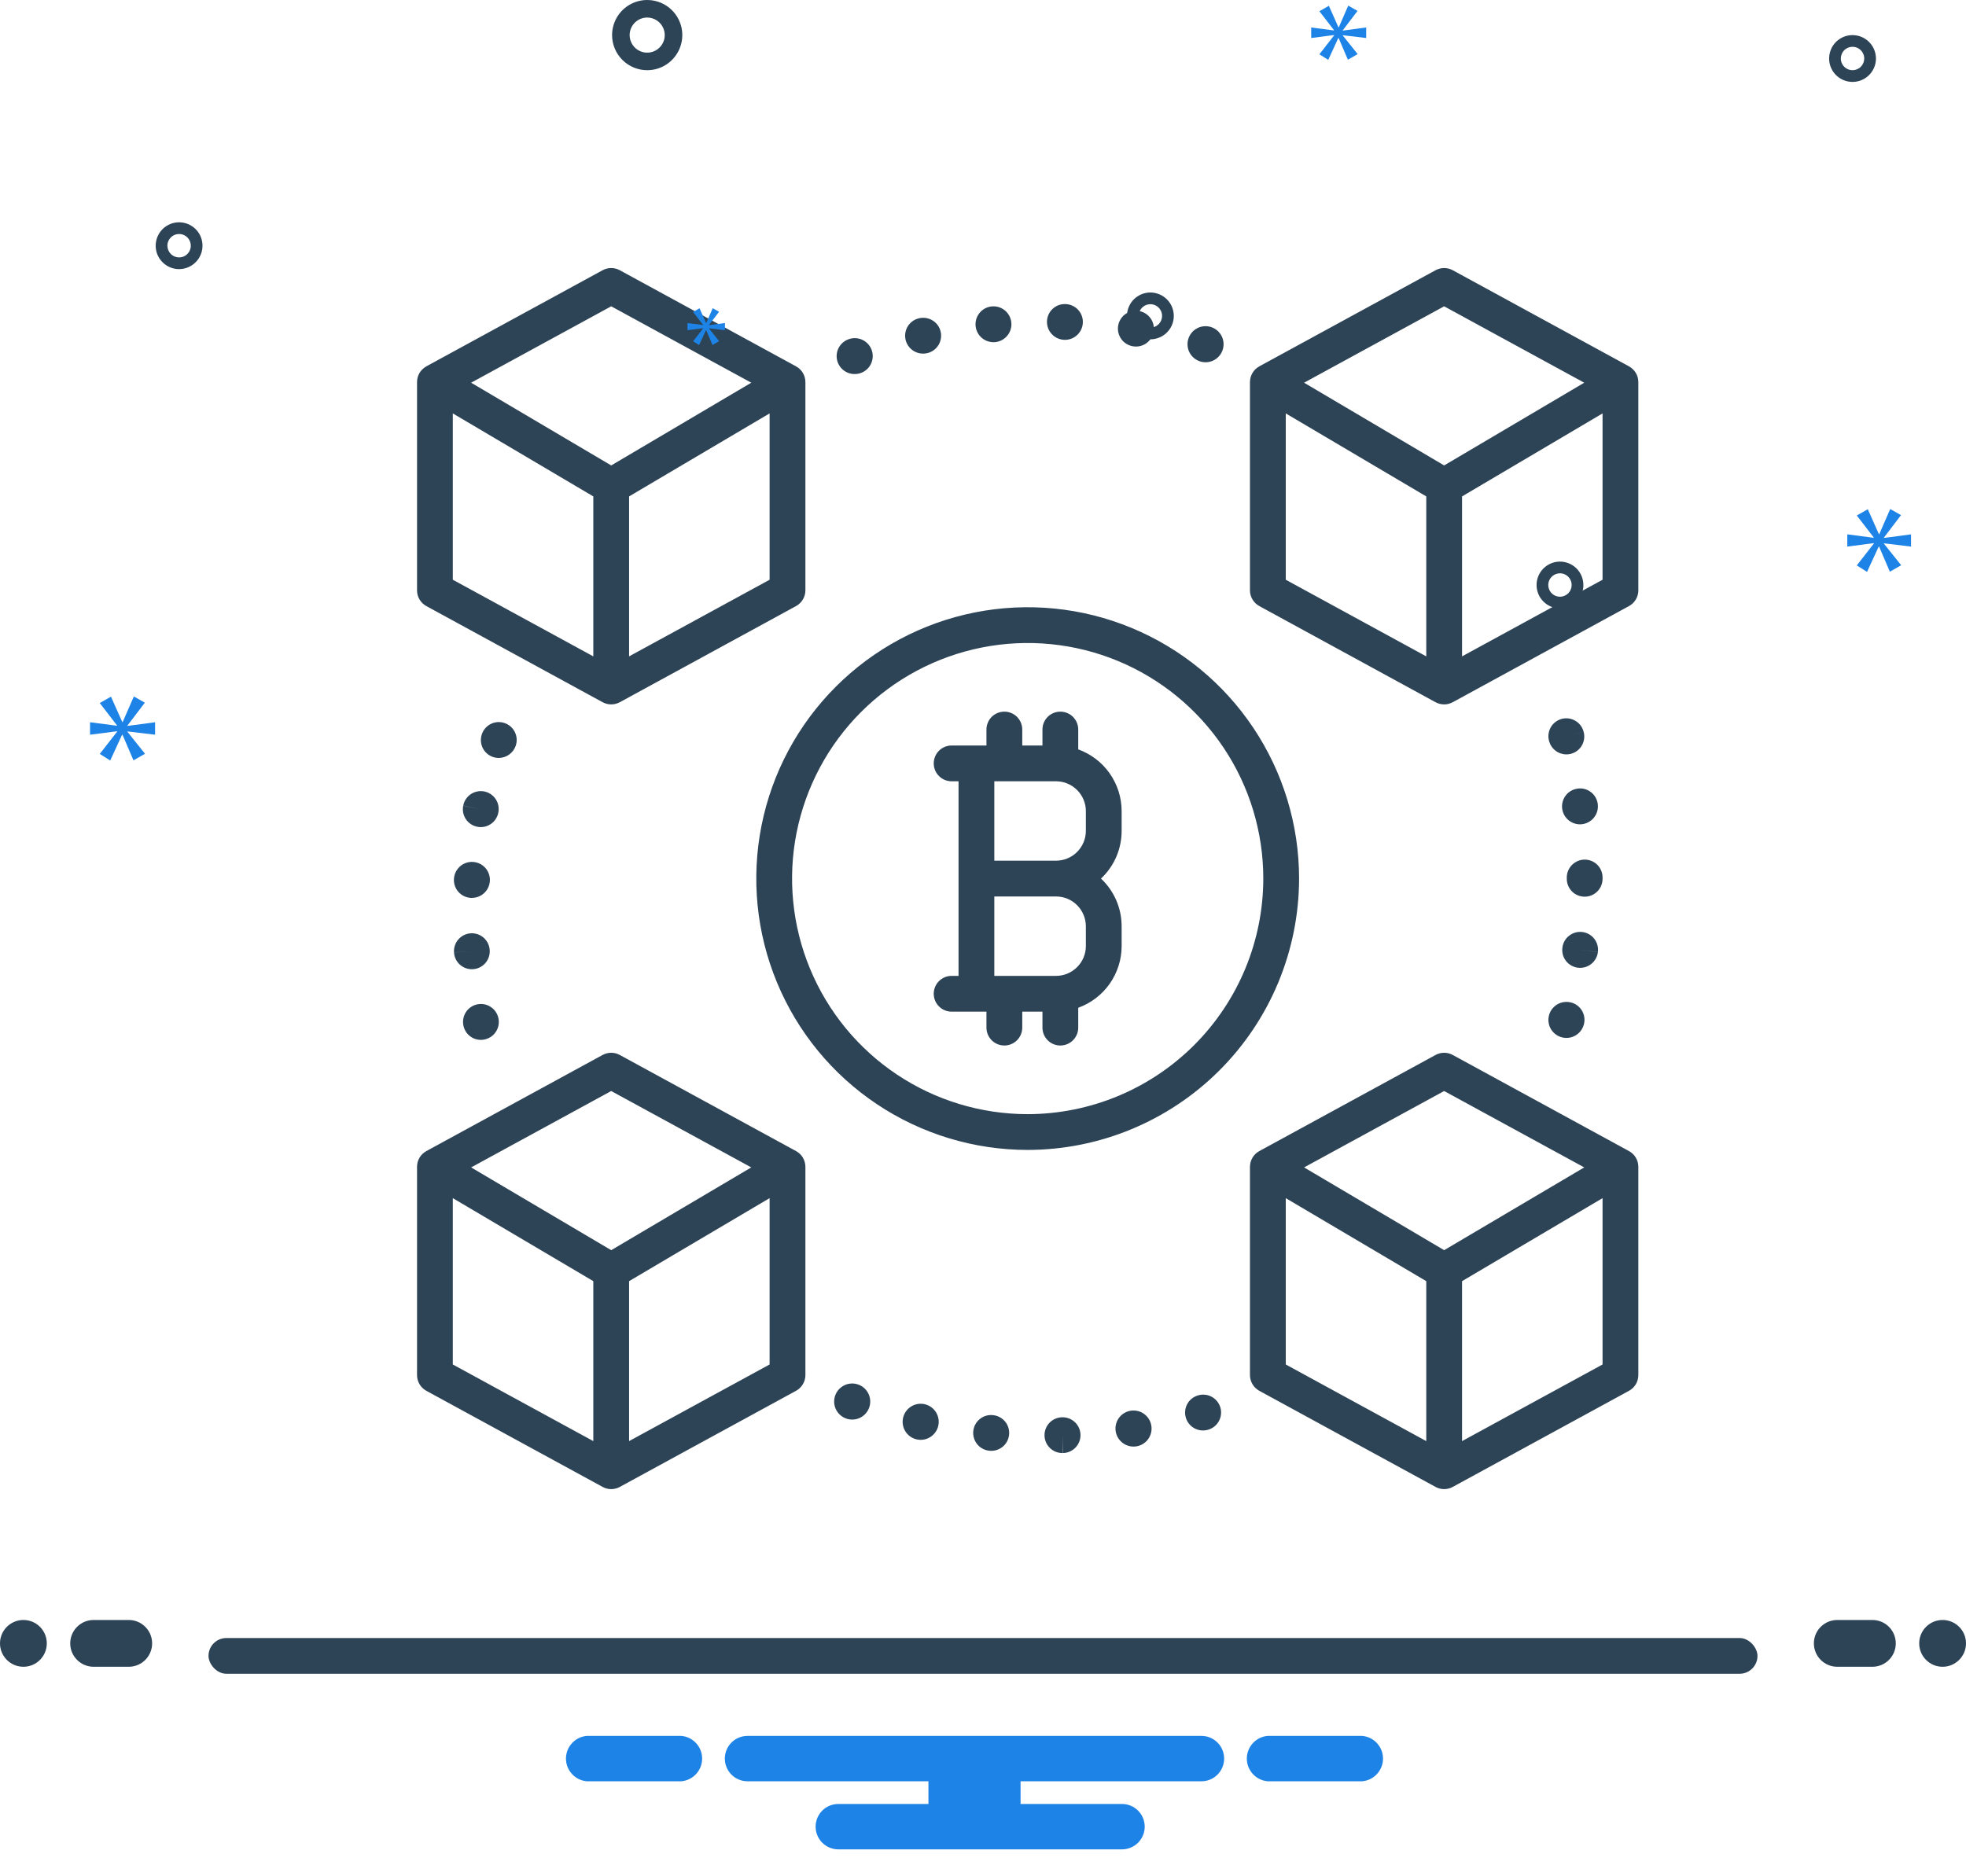 <svg width="66" height="63" viewBox="0 0 66 63" fill="none" xmlns="http://www.w3.org/2000/svg">
<g clip-path="url(#clip0_1414_142)">
<path d="M14.313 20.35L20.23 23.578C20.251 23.589 20.273 23.599 20.296 23.608C20.3 23.61 20.305 23.612 20.309 23.613C20.327 23.62 20.344 23.625 20.362 23.63C20.368 23.632 20.374 23.633 20.38 23.635C20.397 23.639 20.415 23.642 20.432 23.645C20.438 23.645 20.444 23.647 20.45 23.647C20.495 23.653 20.542 23.653 20.588 23.647C20.594 23.647 20.6 23.645 20.605 23.645C20.623 23.642 20.64 23.639 20.657 23.635C20.663 23.633 20.669 23.632 20.675 23.63C20.693 23.625 20.711 23.62 20.728 23.613C20.733 23.612 20.737 23.61 20.742 23.608C20.764 23.599 20.786 23.589 20.808 23.578L26.724 20.35C26.819 20.298 26.898 20.222 26.953 20.129C27.008 20.037 27.038 19.931 27.038 19.823V12.829C27.038 12.826 27.037 12.822 27.037 12.822C27.037 12.772 27.03 12.723 27.017 12.675C27.016 12.67 27.014 12.664 27.012 12.659C27.007 12.64 27 12.622 26.993 12.604C26.991 12.599 26.989 12.593 26.986 12.587C26.977 12.565 26.966 12.544 26.954 12.523L26.952 12.52C26.94 12.5 26.927 12.481 26.912 12.462C26.909 12.457 26.904 12.453 26.901 12.448C26.888 12.433 26.875 12.418 26.862 12.405C26.858 12.401 26.854 12.397 26.85 12.393C26.814 12.359 26.774 12.33 26.731 12.306C26.729 12.304 26.727 12.303 26.724 12.301L20.806 9.073C20.718 9.025 20.619 9 20.519 9C20.418 9 20.319 9.025 20.231 9.073L14.313 12.301C14.311 12.303 14.309 12.304 14.306 12.306C14.263 12.33 14.223 12.359 14.188 12.393C14.184 12.397 14.18 12.401 14.176 12.405C14.162 12.419 14.149 12.433 14.137 12.448C14.133 12.453 14.129 12.457 14.125 12.462C14.111 12.481 14.098 12.5 14.085 12.52L14.084 12.522C14.072 12.543 14.06 12.565 14.051 12.587C14.049 12.593 14.046 12.599 14.044 12.604C14.037 12.622 14.031 12.64 14.025 12.659C14.024 12.664 14.022 12.67 14.02 12.675C14.008 12.723 14.001 12.772 14.001 12.822C14.001 12.822 14 12.826 14 12.829V19.823C14 19.931 14.029 20.037 14.084 20.129C14.139 20.222 14.218 20.298 14.313 20.35ZM25.836 19.466L21.119 22.039V16.668L25.836 13.881V19.466ZM20.519 10.285L25.221 12.85L20.519 15.628L15.816 12.85L20.519 10.285ZM15.201 13.881L19.918 16.668V22.039L15.201 19.466V13.881ZM37.969 47.366C37.963 47.367 37.95 47.369 37.944 47.37C37.787 47.399 37.648 47.488 37.556 47.619C37.465 47.75 37.429 47.912 37.456 48.069C37.483 48.226 37.572 48.366 37.702 48.459C37.831 48.552 37.993 48.589 38.15 48.564C38.308 48.538 38.449 48.452 38.543 48.323C38.637 48.194 38.676 48.033 38.652 47.875C38.628 47.718 38.543 47.575 38.415 47.48C38.287 47.385 38.127 47.344 37.969 47.366ZM38.071 48.047L38.058 47.96L38.072 48.054L38.071 48.047ZM54.999 12.822C54.999 12.772 54.992 12.723 54.98 12.675C54.978 12.67 54.977 12.664 54.975 12.659C54.969 12.64 54.963 12.622 54.956 12.604C54.953 12.599 54.952 12.593 54.949 12.587C54.94 12.565 54.929 12.544 54.916 12.523L54.914 12.52C54.902 12.5 54.889 12.481 54.875 12.462C54.871 12.457 54.867 12.453 54.863 12.448C54.851 12.433 54.838 12.419 54.824 12.405C54.82 12.401 54.816 12.397 54.812 12.393C54.777 12.359 54.737 12.33 54.694 12.306C54.691 12.304 54.689 12.303 54.687 12.301L48.769 9.073C48.681 9.025 48.582 9 48.481 9C48.381 9 48.282 9.025 48.194 9.073L42.276 12.301C42.273 12.303 42.271 12.304 42.269 12.306C42.226 12.33 42.186 12.359 42.15 12.393C42.146 12.397 42.142 12.401 42.138 12.405C42.125 12.419 42.112 12.433 42.1 12.448C42.096 12.453 42.092 12.457 42.088 12.462C42.073 12.481 42.06 12.5 42.048 12.52L42.047 12.522C42.034 12.543 42.023 12.565 42.014 12.587C42.011 12.593 42.009 12.599 42.007 12.604C41.999 12.622 41.993 12.64 41.988 12.659C41.986 12.664 41.984 12.67 41.983 12.675C41.97 12.723 41.964 12.772 41.963 12.822C41.963 12.822 41.962 12.826 41.962 12.829V19.823C41.962 19.931 41.992 20.037 42.047 20.129C42.102 20.222 42.181 20.298 42.276 20.35L48.192 23.578C48.214 23.589 48.236 23.599 48.258 23.608C48.263 23.61 48.267 23.612 48.272 23.613C48.289 23.62 48.307 23.625 48.325 23.63C48.331 23.632 48.337 23.633 48.343 23.635C48.36 23.639 48.377 23.642 48.395 23.645C48.401 23.645 48.406 23.647 48.412 23.647C48.458 23.653 48.505 23.653 48.55 23.647C48.556 23.647 48.562 23.645 48.568 23.645C48.586 23.642 48.603 23.639 48.62 23.635C48.626 23.633 48.632 23.632 48.638 23.63C48.656 23.625 48.673 23.62 48.691 23.613C48.695 23.612 48.7 23.61 48.704 23.608C48.727 23.599 48.749 23.589 48.77 23.578L54.687 20.35C54.782 20.298 54.861 20.222 54.916 20.129C54.971 20.037 55 19.931 55 19.823V12.829C55 12.826 54.999 12.822 54.999 12.822ZM47.881 22.039L43.164 19.466V13.881L47.881 16.668V22.039ZM48.481 15.628L43.779 12.85L48.481 10.285L53.184 12.85L48.481 15.628ZM53.799 19.466L49.082 22.039V16.668L53.799 13.881V19.466ZM15.84 32.544C15.852 32.544 15.864 32.543 15.876 32.542C15.955 32.538 16.032 32.518 16.103 32.483C16.174 32.449 16.237 32.401 16.29 32.342C16.342 32.283 16.382 32.214 16.408 32.14C16.434 32.065 16.445 31.986 16.44 31.908C16.44 31.905 16.439 31.894 16.439 31.891C16.427 31.733 16.353 31.586 16.233 31.482C16.112 31.378 15.956 31.327 15.798 31.338C15.639 31.349 15.492 31.423 15.388 31.542C15.283 31.662 15.231 31.818 15.241 31.976L15.841 31.943L15.241 31.978C15.25 32.131 15.317 32.275 15.428 32.38C15.54 32.485 15.687 32.543 15.84 32.544ZM16.023 27.76C16.101 27.776 16.18 27.776 16.258 27.76C16.335 27.745 16.409 27.714 16.474 27.67C16.54 27.626 16.596 27.57 16.639 27.504C16.683 27.438 16.713 27.365 16.729 27.287L16.731 27.276C16.76 27.12 16.727 26.958 16.637 26.826C16.548 26.695 16.41 26.604 16.253 26.574C16.097 26.544 15.935 26.578 15.803 26.667C15.672 26.756 15.581 26.894 15.551 27.051L16.139 27.171L15.55 27.055C15.535 27.133 15.535 27.212 15.55 27.29C15.566 27.367 15.597 27.44 15.64 27.506C15.684 27.571 15.741 27.628 15.806 27.671C15.872 27.715 15.946 27.745 16.023 27.76ZM15.24 29.495C15.24 29.498 15.239 29.509 15.239 29.512C15.229 29.671 15.284 29.828 15.389 29.947C15.495 30.066 15.644 30.138 15.803 30.148C15.815 30.148 15.827 30.148 15.839 30.148C15.957 30.149 16.072 30.116 16.171 30.052C16.27 29.988 16.348 29.896 16.395 29.789C16.443 29.681 16.458 29.562 16.439 29.446C16.42 29.33 16.368 29.222 16.288 29.135C16.209 29.048 16.105 28.987 15.991 28.958C15.877 28.929 15.757 28.934 15.646 28.972C15.535 29.01 15.437 29.08 15.365 29.173C15.293 29.266 15.249 29.378 15.24 29.495ZM30.986 11.873C31.071 11.874 31.155 11.857 31.232 11.823C31.31 11.79 31.379 11.74 31.436 11.678C31.493 11.615 31.537 11.542 31.563 11.461C31.59 11.381 31.599 11.296 31.591 11.212C31.583 11.128 31.557 11.047 31.515 10.973C31.473 10.9 31.416 10.836 31.348 10.787C31.28 10.737 31.202 10.702 31.119 10.684C31.037 10.666 30.951 10.666 30.869 10.683C30.863 10.684 30.849 10.688 30.844 10.689C30.701 10.724 30.576 10.81 30.492 10.93C30.409 11.051 30.372 11.198 30.39 11.344C30.407 11.49 30.478 11.624 30.588 11.722C30.698 11.819 30.84 11.873 30.986 11.873ZM40.219 46.853C40.066 46.897 39.937 46.999 39.86 47.138C39.783 47.277 39.764 47.441 39.807 47.594C39.85 47.746 39.952 47.876 40.091 47.954C40.229 48.032 40.393 48.051 40.546 48.009C40.551 48.007 40.564 48.004 40.57 48.002C40.722 47.955 40.849 47.85 40.923 47.709C40.997 47.569 41.013 47.405 40.967 47.253C40.92 47.101 40.816 46.974 40.675 46.898C40.535 46.824 40.371 46.807 40.219 46.853ZM40.289 12.135C40.295 12.137 40.309 12.141 40.315 12.143C40.469 12.184 40.633 12.163 40.771 12.084C40.91 12.005 41.011 11.874 41.054 11.721C41.097 11.567 41.078 11.403 41 11.264C40.923 11.124 40.794 11.021 40.641 10.977C40.488 10.932 40.323 10.95 40.183 11.025C40.043 11.101 39.938 11.229 39.892 11.382C39.846 11.534 39.861 11.699 39.935 11.84C40.01 11.981 40.137 12.087 40.289 12.135ZM35.734 11.411C35.74 11.411 35.746 11.411 35.752 11.411C35.91 11.411 36.061 11.349 36.173 11.238C36.286 11.127 36.35 10.977 36.352 10.819C36.355 10.661 36.295 10.509 36.186 10.395C36.077 10.281 35.927 10.215 35.769 10.21L35.761 10.21C35.683 10.208 35.605 10.221 35.531 10.249C35.458 10.277 35.391 10.32 35.334 10.374C35.276 10.428 35.231 10.493 35.199 10.565C35.167 10.637 35.149 10.714 35.148 10.793C35.144 10.952 35.203 11.107 35.313 11.223C35.423 11.339 35.575 11.406 35.734 11.411ZM38.038 11.628C38.194 11.654 38.355 11.617 38.484 11.525C38.613 11.433 38.701 11.294 38.728 11.137C38.755 10.981 38.719 10.82 38.628 10.691C38.537 10.561 38.398 10.472 38.242 10.444C38.237 10.443 38.223 10.441 38.217 10.44C38.06 10.417 37.9 10.457 37.772 10.552C37.645 10.646 37.56 10.787 37.536 10.944C37.512 11.101 37.552 11.261 37.646 11.39C37.74 11.518 37.881 11.603 38.038 11.628ZM33.349 11.49C33.367 11.49 33.385 11.489 33.403 11.488C33.409 11.487 33.423 11.486 33.429 11.485C33.584 11.465 33.725 11.385 33.822 11.263C33.92 11.141 33.966 10.986 33.951 10.83C33.936 10.675 33.861 10.531 33.742 10.429C33.623 10.328 33.47 10.277 33.314 10.287C33.158 10.296 33.012 10.366 32.906 10.482C32.801 10.597 32.745 10.749 32.749 10.905C32.754 11.062 32.819 11.21 32.931 11.319C33.043 11.428 33.193 11.489 33.349 11.49ZM28.685 12.559C28.773 12.561 28.861 12.543 28.941 12.507C29.021 12.471 29.093 12.418 29.151 12.352C29.209 12.285 29.251 12.207 29.275 12.122C29.299 12.038 29.305 11.949 29.291 11.862C29.277 11.775 29.245 11.692 29.195 11.619C29.146 11.546 29.081 11.485 29.006 11.44C28.93 11.394 28.846 11.366 28.758 11.357C28.671 11.348 28.582 11.358 28.499 11.387C28.495 11.388 28.483 11.393 28.479 11.394C28.347 11.443 28.236 11.537 28.166 11.659C28.096 11.781 28.071 11.924 28.096 12.063C28.12 12.201 28.193 12.327 28.301 12.418C28.408 12.508 28.544 12.559 28.685 12.559ZM15.557 34.435C15.584 34.57 15.657 34.693 15.764 34.78C15.871 34.868 16.005 34.916 16.144 34.916C16.227 34.916 16.31 34.898 16.387 34.864C16.464 34.83 16.532 34.781 16.589 34.719C16.645 34.657 16.688 34.584 16.715 34.504C16.741 34.425 16.751 34.34 16.743 34.257C16.736 34.174 16.71 34.093 16.67 34.02C16.629 33.946 16.573 33.882 16.506 33.832C16.439 33.782 16.363 33.745 16.281 33.726C16.199 33.707 16.115 33.705 16.032 33.721C15.955 33.736 15.881 33.766 15.815 33.809C15.749 33.852 15.693 33.908 15.648 33.973C15.604 34.039 15.573 34.112 15.557 34.189C15.541 34.266 15.54 34.346 15.555 34.423L15.557 34.435ZM35.656 47.588L35.648 47.588C35.49 47.593 35.34 47.66 35.231 47.773C35.122 47.888 35.063 48.04 35.065 48.197C35.067 48.355 35.131 48.506 35.244 48.616C35.356 48.727 35.507 48.789 35.665 48.789C35.671 48.789 35.677 48.789 35.683 48.789L35.673 48.188L35.691 48.789C35.85 48.784 36.001 48.716 36.11 48.6C36.219 48.484 36.278 48.33 36.273 48.171C36.269 48.012 36.201 47.861 36.085 47.752C35.969 47.642 35.815 47.584 35.656 47.588ZM52.432 24.137C52.355 24.157 52.283 24.192 52.221 24.239C52.157 24.287 52.104 24.346 52.064 24.414C52.024 24.482 51.998 24.557 51.987 24.635C51.976 24.713 51.98 24.793 52 24.869C52.001 24.873 52.004 24.885 52.005 24.889C52.041 25.016 52.117 25.128 52.222 25.207C52.326 25.287 52.454 25.33 52.586 25.33C52.678 25.33 52.769 25.309 52.852 25.268C52.935 25.227 53.007 25.167 53.063 25.093C53.119 25.02 53.157 24.934 53.174 24.844C53.192 24.753 53.188 24.66 53.163 24.57L52.581 24.719L53.163 24.569C53.143 24.493 53.109 24.421 53.062 24.358C53.014 24.295 52.955 24.242 52.887 24.202C52.819 24.162 52.744 24.136 52.666 24.124C52.587 24.113 52.508 24.118 52.432 24.137ZM53.799 29.46C53.799 29.381 53.783 29.303 53.753 29.231C53.723 29.158 53.678 29.092 53.623 29.037C53.567 28.981 53.501 28.938 53.428 28.908C53.355 28.878 53.277 28.863 53.198 28.863C53.038 28.864 52.886 28.928 52.773 29.042C52.661 29.155 52.597 29.308 52.598 29.468C52.598 29.475 52.598 29.482 52.598 29.488C52.598 29.495 52.598 29.502 52.598 29.508C52.598 29.667 52.661 29.82 52.774 29.933C52.886 30.045 53.039 30.108 53.198 30.108C53.358 30.108 53.51 30.045 53.623 29.933C53.736 29.82 53.799 29.667 53.799 29.508V29.5C53.799 29.494 53.799 29.489 53.799 29.483C53.799 29.478 53.799 29.473 53.799 29.468V29.46ZM31.055 47.152C31.049 47.151 31.035 47.148 31.029 47.146C30.873 47.114 30.71 47.145 30.577 47.233C30.443 47.32 30.349 47.456 30.316 47.612C30.282 47.768 30.311 47.931 30.397 48.065C30.482 48.2 30.618 48.295 30.773 48.33C30.929 48.366 31.092 48.339 31.227 48.254C31.363 48.17 31.46 48.036 31.497 47.881C31.534 47.726 31.508 47.562 31.426 47.426C31.343 47.289 31.21 47.191 31.055 47.152ZM30.896 47.811L30.897 47.807L30.914 47.736L30.896 47.811ZM33.335 47.516C33.177 47.499 33.019 47.545 32.895 47.645C32.772 47.744 32.692 47.888 32.674 48.046C32.657 48.203 32.702 48.362 32.8 48.486C32.899 48.611 33.042 48.691 33.2 48.71C33.206 48.71 33.22 48.712 33.226 48.712C33.244 48.714 33.262 48.715 33.28 48.715C33.434 48.714 33.582 48.654 33.694 48.548C33.805 48.441 33.871 48.296 33.878 48.142C33.885 47.987 33.833 47.837 33.732 47.72C33.631 47.604 33.489 47.531 33.335 47.516ZM36.197 25.162V24.495C36.197 24.336 36.134 24.183 36.021 24.07C35.908 23.958 35.756 23.895 35.596 23.895C35.437 23.895 35.284 23.958 35.172 24.07C35.059 24.183 34.996 24.336 34.996 24.495V25.032H34.318V24.495C34.318 24.336 34.254 24.183 34.142 24.07C34.029 23.958 33.876 23.895 33.717 23.895C33.558 23.895 33.405 23.958 33.292 24.07C33.18 24.183 33.116 24.336 33.116 24.495V25.032H31.947C31.787 25.032 31.634 25.095 31.522 25.208C31.409 25.32 31.346 25.473 31.346 25.633C31.346 25.792 31.409 25.945 31.522 26.057C31.634 26.17 31.787 26.233 31.947 26.233H32.179V32.767H31.947C31.787 32.767 31.634 32.83 31.522 32.943C31.409 33.055 31.346 33.208 31.346 33.367C31.346 33.527 31.409 33.679 31.522 33.792C31.634 33.905 31.787 33.968 31.947 33.968H33.116V34.505C33.116 34.664 33.18 34.817 33.292 34.929C33.405 35.042 33.558 35.105 33.717 35.105C33.876 35.105 34.029 35.042 34.142 34.929C34.254 34.817 34.318 34.664 34.318 34.505V33.968H34.996V34.505C34.996 34.664 35.059 34.817 35.172 34.929C35.284 35.042 35.437 35.105 35.596 35.105C35.756 35.105 35.908 35.042 36.021 34.929C36.134 34.817 36.197 34.664 36.197 34.505V33.838C36.623 33.684 36.992 33.403 37.253 33.032C37.513 32.661 37.654 32.219 37.654 31.766V31.102C37.654 30.801 37.593 30.504 37.474 30.229C37.354 29.953 37.18 29.705 36.961 29.5C37.18 29.295 37.354 29.047 37.474 28.771C37.593 28.495 37.654 28.199 37.654 27.898V27.234C37.654 26.781 37.513 26.339 37.253 25.968C36.992 25.597 36.623 25.316 36.197 25.162ZM36.453 31.766C36.453 32.031 36.347 32.286 36.159 32.473C35.972 32.661 35.717 32.767 35.452 32.767H33.38V30.101H35.452C35.717 30.101 35.972 30.206 36.159 30.394C36.347 30.582 36.453 30.836 36.453 31.102V31.766ZM36.453 27.898C36.453 28.164 36.347 28.418 36.159 28.606C35.972 28.794 35.717 28.899 35.452 28.899H33.38V26.233H35.452C35.717 26.233 35.972 26.339 36.159 26.527C36.347 26.714 36.453 26.969 36.453 27.234V27.898ZM54.98 39.024C54.978 39.018 54.977 39.013 54.975 39.007C54.969 38.989 54.963 38.971 54.956 38.953C54.953 38.947 54.952 38.941 54.949 38.936C54.94 38.914 54.929 38.892 54.916 38.871L54.914 38.868C54.902 38.849 54.889 38.829 54.875 38.811C54.871 38.806 54.867 38.801 54.863 38.796C54.851 38.781 54.838 38.767 54.824 38.754C54.82 38.749 54.816 38.745 54.812 38.742C54.777 38.708 54.737 38.678 54.694 38.654C54.691 38.653 54.689 38.651 54.687 38.65L48.769 35.422C48.681 35.374 48.582 35.349 48.481 35.349C48.381 35.349 48.282 35.374 48.194 35.422L42.276 38.65C42.273 38.651 42.271 38.653 42.269 38.654C42.226 38.678 42.186 38.708 42.15 38.741C42.146 38.745 42.142 38.75 42.138 38.754C42.125 38.767 42.112 38.781 42.1 38.796C42.096 38.801 42.092 38.806 42.088 38.811C42.073 38.829 42.06 38.849 42.048 38.868L42.047 38.871C42.034 38.892 42.023 38.914 42.014 38.936C42.011 38.941 42.009 38.947 42.007 38.953C41.999 38.971 41.993 38.989 41.988 39.007C41.986 39.013 41.984 39.018 41.983 39.024C41.97 39.072 41.964 39.121 41.963 39.17C41.963 39.17 41.962 39.175 41.962 39.177V46.171C41.962 46.279 41.992 46.385 42.047 46.478C42.102 46.571 42.181 46.647 42.276 46.699L48.192 49.926C48.214 49.938 48.236 49.948 48.258 49.957C48.263 49.959 48.267 49.96 48.272 49.962C48.289 49.968 48.307 49.974 48.325 49.979C48.331 49.98 48.337 49.982 48.343 49.983C48.36 49.987 48.377 49.99 48.395 49.993C48.401 49.994 48.406 49.995 48.412 49.996C48.458 50.001 48.505 50.001 48.55 49.996C48.556 49.995 48.562 49.994 48.568 49.993C48.586 49.99 48.603 49.987 48.62 49.983C48.626 49.982 48.632 49.98 48.638 49.979C48.656 49.974 48.673 49.968 48.691 49.962C48.695 49.96 48.7 49.959 48.704 49.957C48.727 49.948 48.749 49.938 48.77 49.926L54.687 46.699C54.782 46.647 54.861 46.571 54.916 46.478C54.971 46.385 55 46.279 55 46.171V39.177C55 39.175 54.999 39.17 54.999 39.17C54.999 39.121 54.992 39.072 54.98 39.024ZM47.881 48.388L43.164 45.815V40.23L47.881 43.017V48.388ZM48.481 41.977L43.779 39.198L48.481 36.633L53.184 39.198L48.481 41.977ZM53.799 45.815L49.082 48.388V43.017L53.799 40.23V45.815ZM53.637 26.991C53.616 26.834 53.534 26.692 53.408 26.596C53.282 26.499 53.124 26.457 52.967 26.478C52.849 26.492 52.737 26.542 52.647 26.619C52.557 26.697 52.492 26.8 52.46 26.915C52.428 27.029 52.431 27.151 52.468 27.264C52.505 27.377 52.575 27.477 52.669 27.55C52.762 27.623 52.876 27.668 52.994 27.677C53.113 27.686 53.232 27.66 53.335 27.601C53.439 27.543 53.523 27.456 53.578 27.349C53.632 27.243 53.653 27.124 53.639 27.005L53.637 26.991ZM27.017 39.024C27.016 39.018 27.014 39.013 27.012 39.007C27.007 38.989 27 38.971 26.993 38.953C26.991 38.947 26.989 38.941 26.986 38.936C26.977 38.914 26.966 38.892 26.954 38.871L26.952 38.868C26.94 38.849 26.927 38.829 26.912 38.811C26.909 38.806 26.904 38.801 26.901 38.796C26.888 38.781 26.875 38.767 26.862 38.753C26.858 38.749 26.854 38.745 26.85 38.742C26.814 38.708 26.774 38.678 26.731 38.654C26.729 38.653 26.727 38.651 26.724 38.65L20.806 35.422C20.718 35.374 20.619 35.349 20.519 35.349C20.418 35.349 20.319 35.374 20.231 35.422L14.313 38.65C14.311 38.651 14.309 38.653 14.306 38.654C14.263 38.678 14.223 38.708 14.188 38.741C14.184 38.745 14.18 38.75 14.175 38.754C14.162 38.767 14.149 38.781 14.137 38.796C14.133 38.801 14.129 38.806 14.125 38.811C14.111 38.829 14.098 38.849 14.085 38.868L14.084 38.871C14.072 38.892 14.06 38.914 14.051 38.936C14.049 38.941 14.046 38.947 14.044 38.953C14.037 38.971 14.031 38.989 14.025 39.007C14.024 39.013 14.022 39.018 14.02 39.024C14.008 39.072 14.001 39.121 14.001 39.17C14.001 39.17 14 39.175 14 39.177V46.171C14 46.279 14.029 46.385 14.084 46.478C14.139 46.571 14.218 46.647 14.313 46.699L20.23 49.926C20.251 49.938 20.273 49.948 20.296 49.957C20.3 49.959 20.305 49.96 20.309 49.962C20.327 49.968 20.344 49.974 20.362 49.979C20.368 49.98 20.374 49.982 20.38 49.983C20.397 49.987 20.415 49.99 20.432 49.993C20.438 49.994 20.444 49.995 20.45 49.996C20.495 50.001 20.542 50.001 20.588 49.996C20.594 49.995 20.6 49.994 20.605 49.993C20.623 49.99 20.64 49.987 20.657 49.983C20.663 49.982 20.669 49.98 20.675 49.979C20.693 49.974 20.711 49.968 20.728 49.962C20.733 49.96 20.737 49.959 20.742 49.957C20.764 49.948 20.786 49.938 20.808 49.926L26.724 46.699C26.819 46.647 26.898 46.571 26.953 46.478C27.008 46.385 27.038 46.279 27.038 46.171V39.177C27.038 39.175 27.037 39.17 27.037 39.17C27.037 39.121 27.03 39.072 27.017 39.024ZM19.918 48.388L15.201 45.815V40.23L19.918 43.017V48.388ZM20.519 41.977L15.816 39.198L20.519 36.633L25.221 39.198L20.519 41.977ZM25.836 45.815L21.119 48.388V43.017L25.836 40.23V45.815ZM17.315 25.035C17.365 24.884 17.354 24.72 17.282 24.577C17.211 24.435 17.086 24.326 16.935 24.276C16.784 24.226 16.619 24.237 16.477 24.308C16.334 24.38 16.226 24.505 16.175 24.655L16.172 24.666C16.143 24.756 16.136 24.851 16.151 24.944C16.166 25.038 16.202 25.126 16.258 25.203C16.314 25.279 16.386 25.341 16.47 25.384C16.554 25.427 16.648 25.449 16.742 25.45C16.869 25.449 16.992 25.409 17.095 25.335C17.198 25.26 17.275 25.156 17.315 25.035ZM43.611 29.5C43.611 27.698 43.076 25.937 42.075 24.438C41.074 22.94 39.651 21.772 37.986 21.083C36.322 20.393 34.49 20.213 32.723 20.564C30.955 20.916 29.332 21.784 28.058 23.058C26.784 24.332 25.916 25.955 25.564 27.723C25.213 29.49 25.393 31.322 26.083 32.986C26.772 34.651 27.94 36.074 29.438 37.075C30.937 38.076 32.698 38.611 34.5 38.611C36.916 38.608 39.231 37.647 40.939 35.939C42.647 34.231 43.608 31.915 43.611 29.5ZM34.5 37.41C32.936 37.41 31.406 36.946 30.106 36.077C28.805 35.207 27.791 33.972 27.193 32.527C26.594 31.081 26.437 29.491 26.742 27.957C27.048 26.423 27.801 25.013 28.907 23.907C30.013 22.801 31.423 22.048 32.957 21.742C34.491 21.437 36.082 21.594 37.527 22.192C38.972 22.791 40.207 23.805 41.077 25.106C41.946 26.406 42.41 27.936 42.41 29.5C42.407 31.597 41.573 33.607 40.09 35.09C38.607 36.573 36.597 37.407 34.5 37.41ZM52.742 33.66C52.626 33.63 52.504 33.634 52.391 33.672C52.278 33.711 52.179 33.782 52.106 33.876C52.033 33.971 51.99 34.085 51.982 34.204C51.974 34.323 52.001 34.442 52.06 34.546C52.12 34.649 52.208 34.733 52.315 34.787C52.422 34.84 52.542 34.861 52.661 34.846C52.779 34.831 52.891 34.782 52.981 34.704C53.072 34.626 53.137 34.523 53.169 34.408C53.17 34.405 53.172 34.395 53.173 34.392C53.213 34.238 53.19 34.074 53.109 33.937C53.028 33.799 52.896 33.7 52.742 33.66ZM53.126 31.295C52.968 31.274 52.808 31.317 52.682 31.414C52.555 31.511 52.472 31.654 52.452 31.811L52.45 31.826C52.431 31.984 52.475 32.143 52.574 32.268C52.672 32.393 52.816 32.474 52.973 32.493C53.131 32.512 53.29 32.468 53.415 32.37C53.541 32.273 53.622 32.129 53.642 31.972L53.047 31.89L53.642 31.969C53.663 31.811 53.62 31.651 53.524 31.525C53.427 31.399 53.284 31.316 53.126 31.295ZM28.826 46.494C28.821 46.492 28.808 46.487 28.803 46.486C28.652 46.434 28.486 46.445 28.343 46.515C28.2 46.585 28.09 46.709 28.037 46.859C27.984 47.01 27.993 47.175 28.061 47.319C28.13 47.463 28.253 47.575 28.403 47.629C28.553 47.683 28.718 47.676 28.863 47.609C29.008 47.542 29.12 47.42 29.176 47.271C29.232 47.121 29.226 46.956 29.161 46.81C29.095 46.665 28.975 46.551 28.826 46.494ZM28.576 47.16L28.579 47.151L28.615 47.056L28.576 47.16Z" fill="#2D4356"/>
</g>
<path d="M21.727 2.357C21.96 2.357 22.188 2.288 22.381 2.159C22.575 2.029 22.726 1.845 22.815 1.63C22.905 1.414 22.928 1.177 22.883 0.949C22.837 0.72 22.725 0.51 22.56 0.345C22.395 0.18 22.185 0.068 21.956 0.023C21.728 -0.023 21.491 0.001 21.276 0.09C21.06 0.179 20.876 0.33 20.747 0.524C20.617 0.718 20.548 0.945 20.548 1.179C20.548 1.491 20.673 1.791 20.894 2.012C21.114 2.232 21.414 2.357 21.727 2.357ZM21.727 0.589C21.843 0.589 21.957 0.624 22.054 0.689C22.151 0.753 22.226 0.845 22.271 0.953C22.316 1.061 22.327 1.179 22.305 1.294C22.282 1.408 22.226 1.513 22.143 1.595C22.061 1.678 21.956 1.734 21.841 1.757C21.727 1.779 21.609 1.768 21.501 1.723C21.393 1.678 21.301 1.603 21.237 1.506C21.172 1.409 21.137 1.295 21.137 1.179C21.137 1.022 21.2 0.873 21.31 0.762C21.421 0.652 21.57 0.589 21.727 0.589ZM52.369 18.857C52.214 18.857 52.062 18.903 51.933 18.99C51.804 19.076 51.703 19.199 51.644 19.342C51.584 19.486 51.569 19.644 51.599 19.796C51.629 19.949 51.704 20.089 51.814 20.198C51.924 20.308 52.064 20.383 52.216 20.413C52.368 20.444 52.526 20.428 52.67 20.369C52.814 20.309 52.936 20.209 53.023 20.079C53.109 19.95 53.155 19.798 53.155 19.643C53.155 19.434 53.072 19.235 52.925 19.087C52.777 18.94 52.578 18.857 52.369 18.857ZM52.369 20.036C52.292 20.036 52.216 20.013 52.151 19.97C52.087 19.926 52.036 19.865 52.007 19.793C51.977 19.721 51.969 19.642 51.984 19.566C51.999 19.49 52.037 19.42 52.092 19.365C52.147 19.31 52.217 19.273 52.293 19.258C52.369 19.242 52.448 19.25 52.52 19.28C52.592 19.31 52.653 19.36 52.696 19.425C52.739 19.489 52.762 19.565 52.762 19.643C52.762 19.747 52.721 19.847 52.647 19.921C52.573 19.994 52.474 20.036 52.369 20.036ZM38.619 9.821C38.464 9.821 38.312 9.868 38.183 9.954C38.054 10.04 37.953 10.163 37.894 10.306C37.834 10.45 37.819 10.608 37.849 10.76C37.879 10.913 37.954 11.053 38.064 11.163C38.174 11.273 38.314 11.347 38.466 11.378C38.618 11.408 38.776 11.393 38.92 11.333C39.064 11.274 39.186 11.173 39.273 11.044C39.359 10.915 39.405 10.762 39.405 10.607C39.405 10.399 39.322 10.199 39.175 10.052C39.027 9.905 38.828 9.822 38.619 9.821ZM38.619 11C38.542 11 38.466 10.977 38.401 10.934C38.337 10.891 38.286 10.829 38.257 10.758C38.227 10.686 38.219 10.607 38.234 10.53C38.249 10.454 38.287 10.384 38.342 10.329C38.397 10.274 38.467 10.237 38.543 10.222C38.619 10.207 38.698 10.214 38.77 10.244C38.842 10.274 38.903 10.324 38.946 10.389C38.989 10.454 39.012 10.529 39.012 10.607C39.012 10.711 38.971 10.811 38.897 10.885C38.823 10.959 38.724 11 38.619 11ZM62.191 1.179C62.035 1.179 61.883 1.225 61.754 1.311C61.625 1.397 61.524 1.52 61.465 1.664C61.406 1.807 61.39 1.965 61.42 2.118C61.451 2.27 61.525 2.41 61.635 2.52C61.745 2.63 61.885 2.705 62.038 2.735C62.19 2.765 62.348 2.75 62.492 2.69C62.635 2.631 62.758 2.53 62.844 2.401C62.931 2.272 62.977 2.12 62.977 1.964C62.976 1.756 62.894 1.556 62.746 1.409C62.599 1.262 62.399 1.179 62.191 1.179ZM62.191 2.357C62.113 2.357 62.037 2.334 61.973 2.291C61.908 2.248 61.858 2.186 61.828 2.115C61.798 2.043 61.79 1.964 61.806 1.888C61.821 1.811 61.858 1.741 61.913 1.686C61.968 1.632 62.038 1.594 62.114 1.579C62.19 1.564 62.269 1.572 62.341 1.601C62.413 1.631 62.474 1.681 62.517 1.746C62.561 1.811 62.584 1.887 62.584 1.964C62.584 2.068 62.542 2.168 62.468 2.242C62.395 2.316 62.295 2.357 62.191 2.357ZM6.798 8.25C6.798 8.095 6.752 7.943 6.666 7.813C6.579 7.684 6.457 7.584 6.313 7.524C6.169 7.465 6.011 7.449 5.859 7.479C5.707 7.51 5.567 7.585 5.457 7.694C5.347 7.804 5.272 7.944 5.242 8.097C5.211 8.249 5.227 8.407 5.286 8.551C5.346 8.694 5.447 8.817 5.576 8.903C5.705 8.99 5.857 9.036 6.012 9.036C6.221 9.035 6.42 8.953 6.568 8.805C6.715 8.658 6.798 8.458 6.798 8.25ZM5.619 8.25C5.619 8.172 5.642 8.096 5.686 8.032C5.729 7.967 5.79 7.917 5.862 7.887C5.934 7.857 6.013 7.85 6.089 7.865C6.165 7.88 6.235 7.917 6.29 7.972C6.345 8.027 6.382 8.097 6.398 8.173C6.413 8.25 6.405 8.329 6.375 8.4C6.346 8.472 6.295 8.533 6.231 8.577C6.166 8.62 6.09 8.643 6.012 8.643C5.908 8.643 5.808 8.601 5.735 8.528C5.661 8.454 5.62 8.354 5.619 8.25Z" fill="#2D4356"/>
<path d="M4.278 24.362L4.862 23.594L4.493 23.385L4.118 24.245H4.106L3.725 23.391L3.35 23.606L3.927 24.356V24.368L3.023 24.251V24.669L3.933 24.553V24.565L3.35 25.314L3.7 25.536L4.099 24.669H4.112L4.481 25.53L4.868 25.309L4.278 24.571V24.559L5.206 24.669V24.251L4.278 24.374V24.362Z" fill="#1E83E6"/>
<path d="M23.604 11.027L23.268 11.459L23.47 11.586L23.7 11.087H23.707L23.919 11.583L24.142 11.456L23.802 11.03V11.023L24.337 11.087V10.847L23.802 10.917V10.91L24.139 10.468L23.927 10.348L23.711 10.843H23.703L23.484 10.351L23.268 10.475L23.601 10.907V10.914L23.08 10.847V11.087L23.604 11.02V11.027Z" fill="#1E83E6"/>
<path d="M64.155 18.352V17.942L63.245 18.062V18.05L63.818 17.297L63.456 17.092L63.088 17.936H63.076L62.703 17.098L62.334 17.309L62.901 18.044V18.057L62.015 17.942V18.352L62.907 18.237V18.25L62.334 18.985L62.678 19.202L63.07 18.352H63.082L63.444 19.196L63.824 18.979L63.245 18.255V18.243L64.155 18.352Z" fill="#1E83E6"/>
<path d="M45.079 1.016L45.573 0.366L45.261 0.189L44.944 0.917H44.933L44.611 0.195L44.293 0.377L44.782 1.011V1.022L44.018 0.923V1.276L44.787 1.177V1.188L44.293 1.823L44.59 2.01L44.928 1.276H44.938L45.25 2.004L45.578 1.817L45.079 1.193V1.183L45.864 1.276V0.923L45.079 1.027V1.016Z" fill="#1E83E6"/>
<path d="M0.786 55.965C1.22 55.965 1.571 55.613 1.571 55.179C1.571 54.745 1.22 54.394 0.786 54.394C0.352 54.394 0 54.745 0 55.179C0 55.613 0.352 55.965 0.786 55.965Z" fill="#2D4356"/>
<path d="M4.322 54.394H3.143C2.935 54.394 2.735 54.476 2.588 54.624C2.44 54.771 2.357 54.971 2.357 55.179C2.357 55.388 2.44 55.587 2.588 55.735C2.735 55.882 2.935 55.965 3.143 55.965H4.322C4.53 55.965 4.73 55.882 4.877 55.735C5.025 55.587 5.107 55.388 5.107 55.179C5.107 54.971 5.025 54.771 4.877 54.624C4.73 54.476 4.53 54.394 4.322 54.394ZM62.857 54.394H61.679C61.471 54.394 61.271 54.476 61.123 54.624C60.976 54.771 60.893 54.971 60.893 55.179C60.893 55.388 60.976 55.587 61.123 55.735C61.271 55.882 61.471 55.965 61.679 55.965H62.857C63.066 55.965 63.266 55.882 63.413 55.735C63.56 55.587 63.643 55.388 63.643 55.179C63.643 54.971 63.56 54.771 63.413 54.624C63.266 54.476 63.066 54.394 62.857 54.394Z" fill="#2D4356"/>
<path d="M65.214 55.965C65.648 55.965 66 55.613 66 55.179C66 54.745 65.648 54.394 65.214 54.394C64.781 54.394 64.429 54.745 64.429 55.179C64.429 55.613 64.781 55.965 65.214 55.965Z" fill="#2D4356"/>
<rect x="7" y="55" width="52" height="1.2" rx="0.6" fill="#2D4356"/>
<path d="M45.725 58.286H42.56C42.369 58.301 42.19 58.388 42.06 58.53C41.929 58.671 41.857 58.856 41.857 59.048C41.857 59.24 41.929 59.425 42.06 59.566C42.19 59.708 42.369 59.795 42.56 59.81H45.725C45.917 59.795 46.096 59.708 46.226 59.566C46.356 59.425 46.429 59.24 46.429 59.048C46.429 58.856 46.356 58.671 46.226 58.53C46.096 58.388 45.917 58.301 45.725 58.286ZM22.868 58.286H19.703C19.512 58.301 19.333 58.388 19.203 58.53C19.072 58.671 19 58.856 19 59.048C19 59.24 19.072 59.425 19.203 59.566C19.333 59.708 19.512 59.795 19.703 59.81H22.868C23.06 59.795 23.238 59.708 23.369 59.566C23.499 59.425 23.571 59.24 23.571 59.048C23.571 58.856 23.499 58.671 23.369 58.53C23.238 58.388 23.06 58.301 22.868 58.286ZM40.333 58.286H25.095C24.893 58.286 24.699 58.366 24.556 58.509C24.414 58.652 24.333 58.846 24.333 59.048C24.333 59.25 24.414 59.444 24.556 59.587C24.699 59.73 24.893 59.81 25.095 59.81H31.168V60.572H28.143C27.941 60.572 27.747 60.652 27.604 60.795C27.461 60.938 27.381 61.132 27.381 61.334C27.381 61.536 27.461 61.73 27.604 61.873C27.747 62.015 27.941 62.096 28.143 62.096H37.667C37.869 62.096 38.062 62.015 38.205 61.873C38.348 61.73 38.429 61.536 38.429 61.334C38.429 61.132 38.348 60.938 38.205 60.795C38.062 60.652 37.869 60.572 37.667 60.572H34.261V59.81H40.333C40.535 59.81 40.729 59.73 40.872 59.587C41.015 59.444 41.095 59.25 41.095 59.048C41.095 58.846 41.015 58.652 40.872 58.509C40.729 58.366 40.535 58.286 40.333 58.286Z" fill="#1E83E6"/>
<defs>
<clipPath id="clip0_1414_142">
<rect width="41" height="41" fill="white" transform="translate(14 9)"/>
</clipPath>
</defs>
</svg>
